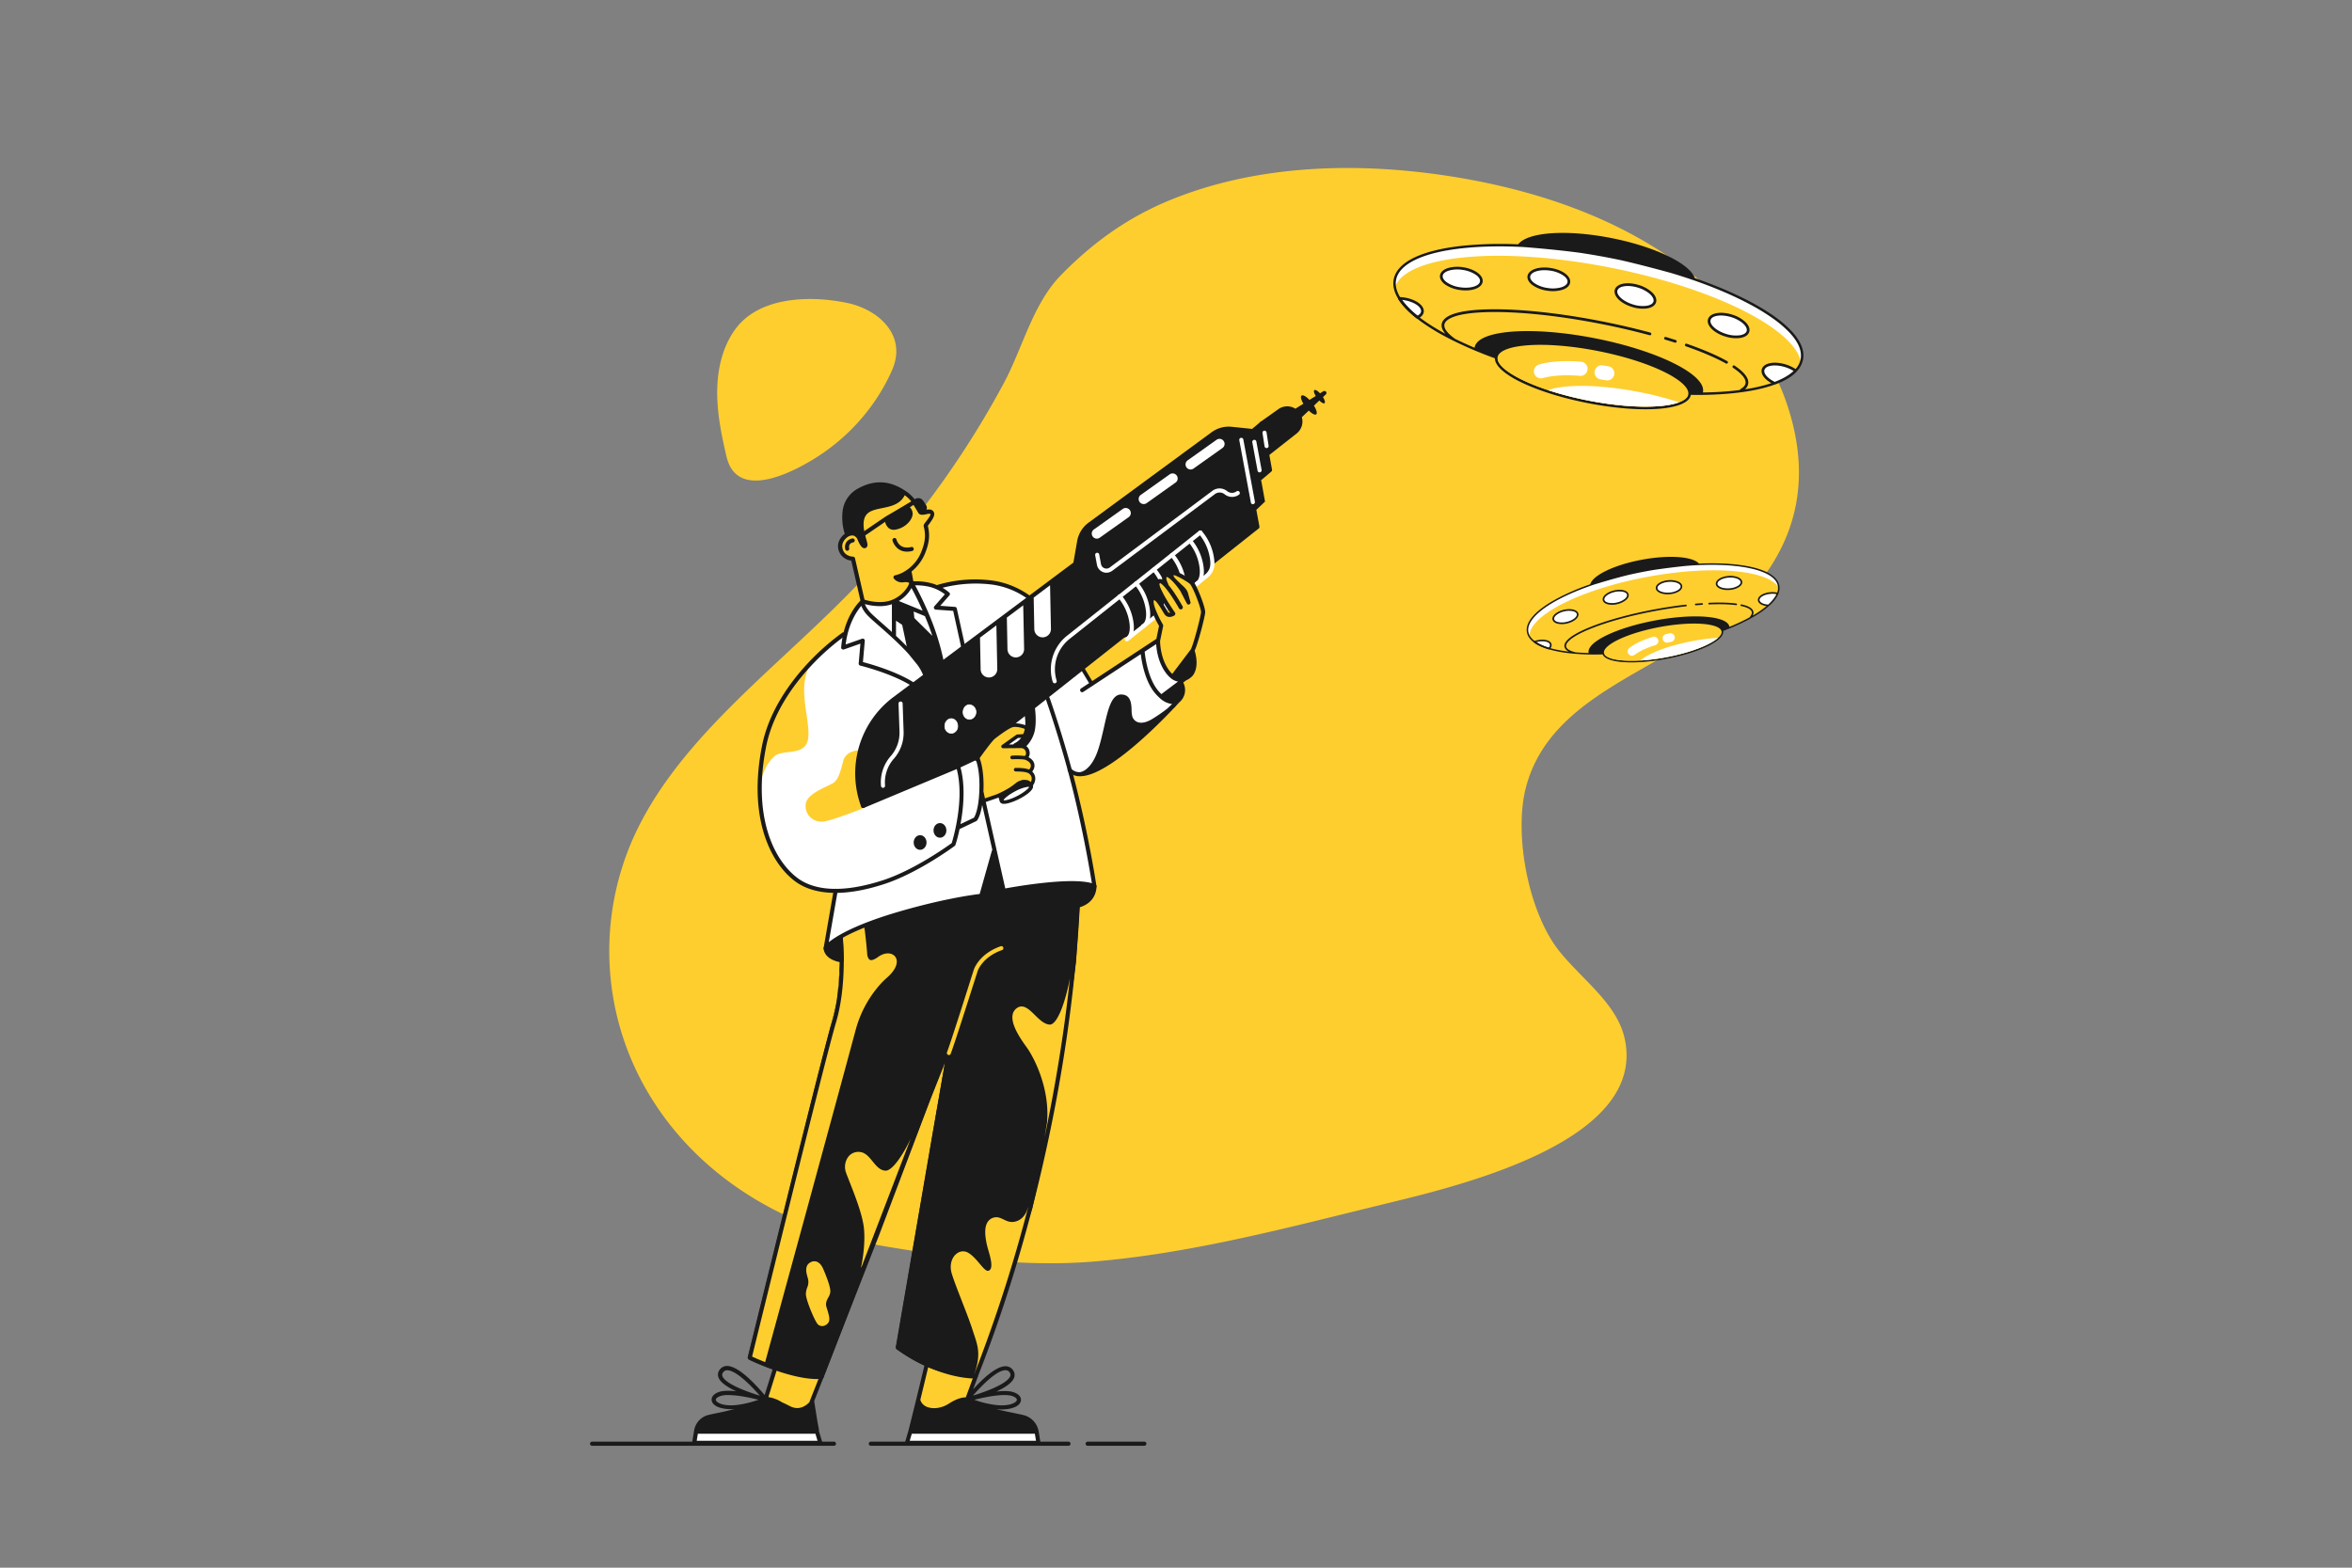 <?xml version="1.0" encoding="UTF-8"?><svg version="1.1" xmlns="http://www.w3.org/2000/svg" xmlns:xlink="http://www.w3.org/1999/xlink" viewBox="0 0 1200 800" width="1200" height="800" x="0px" y="0px">
              
              <rect x="0" y="0" width="1200" height="800" fill="#808080" stroke="none"/>
              
              <!-- ITEM 0 -->
<g transform="translate(287.0 55.0) rotate(0.0 322.0 303.0) scale(1.112 1.111)">
<g transform="translate(-0.0 -0.0)">
<g clip-path="url(#clipPathId-collage-item-0)">
		<defs>
			<clipPath id="clipPathId-collage-item-0">
				<rect x="0.0" y="0.0" width="579.064" height="545.452"/>
			</clipPath>
		</defs>
<title>abstract_background_11</title><g id="f598cf0e-6436-467d-94e8-5edce5722b64-i0" data-name="Error 404"><g id="f660552d-da1e-47a6-b0f1-e37e66fda15c-i0" data-name="BG"><path d="M148.442,523.04C100.206,515,58.9,488.634,36.99,448.406a127.872,127.872,0,0,1-4.36-113.382c19.746-43.656,62.193-75,97.068-110.216a423.732,423.732,0,0,0,72.931-98.61c8.5-15.956,13.163-36.129,26.108-49.375,14-14.325,29.724-25.95,49.1-34.035,39.129-16.323,84.267-18.051,126.838-11.728,34.327,5.1,68.108,15.424,96.649,33.283s51.578,43.658,61.1,73.691,5.417,57.827-15.561,82.739c-30.477,36.192-92.77,43.638-104.948,91.849-5.426,21.484,1.271,57.395,15.761,75.177,10.531,12.925,25.982,23.735,29.583,39.418,10.609,46.213-71.089,66.808-107.159,75.568-44.864,10.9-90.626,23.438-136.915,27.2C211.708,532.538,179.372,528.2,148.442,523.04Z" fill="#fece2f"/><path d="M145.991,130.521a87.419,87.419,0,0,0,5.248-10.12c6.866-15.687-5.924-27.755-20.9-30.822C113.588,86.151,90.4,86.687,79.4,101.556c-6.4,8.646-8.617,19.8-8.421,30.552.173,9.517,2.1,18.874,4.263,28.107,5.107,21.755,33.487,5.8,44.259-1.62A91.989,91.989,0,0,0,145.991,130.521Z" fill="#fece2f"/></g></g>
</g>
</g>
</g>

<!-- ITEM 1 -->
<g transform="translate(301.0 199.0) rotate(0.0 188.0 269.5) scale(0.772 0.772)">
<g transform="translate(-0.0 -0.0)">
<g clip-path="url(#clipPathId-collage-item-1)">
		<defs>
			<clipPath id="clipPathId-collage-item-1">
				<rect x="0.0" y="0.0" width="486.742" height="697.913"/>
			</clipPath>
		</defs>
<title>man_with_gun_2</title><g id="Layer_2-i1" data-name="Layer 2"><g id="man_with_gun_2-i1"><path d="M180.541,139.683l-6.47-28.054s-7.828-1.041-8.462-7.24c-.588-6.2,5.747-9.638,5.747-9.638l12.081-16.29,17.195-5.294,6.335-5.746s6.651,3.167,10.723,12.669c.905,0,3.485.136,4.209.136.769,0,4.072-.317,4.208,1.358s-4.208,8.008-4.208,8.008,1.493,14.163-4.073,22.172-7.375,8.462-7.375,8.462l3.167,6.923s-5.113,10.271-12.534,12.534S180.541,139.683,180.541,139.683Z" style="fill:#fece2f"/><path d="M222.532,644.2l-5.52,23.846s3.62,7.692,11.764,6.788,14.027-8.145,20.905-7.557l7.466-20.95Z" style="fill:#fece2f"/><path d="M324.16,325.02a1.434,1.434,0,0,0-1.041-.407l-25.791,1.72h-.091l-22.76,3.439L268.6,305.7a1.363,1.363,0,0,0-2.624-.09l-8.643,27.42c-4.8.815-29.366,5.023-49.094,10.317-21.946,5.837-42.941,17.33-43.122,17.466a1.32,1.32,0,0,0-.679,1.267l.905,16.651-2.081,25.747-14.751,57.194-16.878,67.873L104.479,639.362a1.372,1.372,0,0,0,.678,1.538c1,.5,24.706,12.534,47.149,12.534h.815a1.435,1.435,0,0,0,1.267-.86l36.787-94.117,33.484-88.641,9.909-24.887-7.1,40.452L202.125,632.574a1.234,1.234,0,0,0,.5,1.267c.5.408,12.76,10.181,28.235,14.706,15.43,4.525,23.348,4.3,23.665,4.3a1.359,1.359,0,0,0,1.267-.95l3.3-11.132,33.167-99.546c0-.045.045-.091.045-.136.091-.453,10.634-47.375,15.385-71.809,4.8-24.48,13.484-90.814,13.574-91.493v-.09l3.3-51.584A1.19,1.19,0,0,0,324.16,325.02Z" style="fill:#1a1a1a"/><path d="M158.822,596.421c.272-2.353-1.221-7.33-4.57-15.2-1.131-2.669-2.579-4.3-4.3-4.977a4.891,4.891,0,0,0-4.028.317c-4.343,2.126-2.941,7.059-2.081,10.045.09.271.136.543.226.769a9.314,9.314,0,0,1-.5,5.973,12.729,12.729,0,0,0-.86,4.3c0,2.669,2.534,9.049,3.3,10.95.543,1.312,3.348,8.054,4.8,9.23a4.225,4.225,0,0,0,2.715.951,4.469,4.469,0,0,0,.769-.091,5.058,5.058,0,0,0,3.394-2.4c1.086-1.81.226-4.932-.905-8.552q-.339-1.086-.543-1.765c-.633-2.488.272-4.208,1.222-6.018A8.975,8.975,0,0,0,158.822,596.421Z" style="fill:#fece2f"/><polygon points="438.051 27.195 443.933 22.263 449.499 52.941 443.435 58.054 438.051 27.195" style="fill:#1a1a1a"/><path d="M443.435,59.412a1.579,1.579,0,0,1-.452-.091,1.274,1.274,0,0,1-.86-1.04l-5.43-30.9a1.331,1.331,0,0,1,.453-1.267l5.882-4.932a1.262,1.262,0,0,1,1.312-.226,1.354,1.354,0,0,1,.86,1.04l5.566,30.679a1.332,1.332,0,0,1-.453,1.267L444.3,59.05A1.071,1.071,0,0,1,443.435,59.412ZM439.5,27.738l4.887,27.782,3.619-3.077-4.977-27.6Z" style="fill:#1a1a1a"/><path d="M486.557,1.313a1.426,1.426,0,0,0-1.9-.453l-2.172,1.358C480.9.543,479.363-.362,478.729.136c-.588.453-.181,2.036.95,3.846l-4.163,2.58c-2.217-2.308-4.343-3.53-5.248-2.806-.815.634-.272,2.806,1.221,5.339L466.2,12.4a9.925,9.925,0,0,0-1.538-.815,10.147,10.147,0,0,0-9.683,1.086l-11.9,8.462a1.407,1.407,0,0,0-.543,1.357l3.62,20.09a1.428,1.428,0,0,0,.86,1.041,1.637,1.637,0,0,0,.5.091,1.489,1.489,0,0,0,.859-.272l18.643-14.66a10.1,10.1,0,0,0,3.71-9.593,9.019,9.019,0,0,0-.271-1.177l4.615-4.389c2.081,2.082,4.072,3.122,4.887,2.489.86-.679.181-3.032-1.493-5.747l3.574-3.393c1.448,1.448,2.851,2.217,3.439,1.764.588-.5.136-2.126-1.041-4.027l1.856-1.764A1.238,1.238,0,0,0,486.557,1.313Z" style="fill:#1a1a1a"/><path d="M153.076,652.077l-6.471,17.33s-4.072,6.787-9.638,5.113-16.425-8.733-21.357-7.24l6.878-20.5,17.737,4.524Z" style="fill:#fece2f"/><path d="M333.165,328.1l-9.955-52.488-6.651-24.434s2.4,4.208,11.764,2.127,47.647-35.294,47.647-35.294l12.081-12.353s-9.366,3.62-17.059-10.86-5.746-22.624-5.746-22.624l-34.253,22.308L325.7,184.388l-35.52-47.375s-16.335-10.679-33.529-10.407-26.38,3.167-26.38,3.167l-16.742-2.579s-6.652,10.271-12.534,12.534-20.5,0-20.5,0-8.009,6.2-11.9,21.855L151.99,174.388,133.3,196.107s-16.651,24.344-19.14,45.837-2.715,39.593,4.3,57.24,17.42,30.09,43.664,31.447l-5.882,36.652,11.539-7.014s23.3-12.217,50-18.1,40.588-7.919,40.588-7.919l8.914-28.19,6.2,25.249C273.437,331.31,321.174,322.577,333.165,328.1Z" style="fill:#fff"/><path d="M332.531,193.393l-6.651-11.041c-8.6-13.982-16.471-25.656-23.394-34.8a55.479,55.479,0,0,0-36.334-21.538A87.012,87.012,0,0,0,229.229,129a23.927,23.927,0,0,0-3.846-1.312,39.568,39.568,0,0,0-13.122-1.086h0a.343.343,0,0,0-.181.045c-.046,0-.091,0-.091.045-.045,0-.045.046-.09.046-.045.045-.091.045-.181.09h0a.044.044,0,0,0-.045.045c-.046,0-.046.046-.091.046h0a.044.044,0,0,0-.045.045l-.091.09-.045.046-.045.045a.044.044,0,0,1-.045.045c-.046.045-.046.091-.091.091h0l-.045.045v.045a.161.161,0,0,1-.045.091v.09h0a15.33,15.33,0,0,1-2.172,3.982,21.568,21.568,0,0,1-8.552,6.923c-8.552,3.937-19.5,0-19.638-.045h-.045c-.046,0-.091-.046-.136-.046h-.543a.165.165,0,0,0-.136.046c-.045,0-.09.045-.136.045s-.09.045-.135.045-.091.045-.136.045c-.045.046-.091.046-.091.091a.044.044,0,0,0-.045.045c-.452.407-11.538,10.091-13.348,31.448a1.241,1.241,0,0,0,.543,1.176,1.428,1.428,0,0,0,1.267.227l10.905-3.847L177.6,180.768a1.371,1.371,0,0,0,1.041,1.448c.226.045,21.222,5.159,34.525,13.8a1.5,1.5,0,0,0,.724.226,1.346,1.346,0,0,0,1.131-.633,1.329,1.329,0,0,0-.407-1.855c-12.036-7.828-29.593-12.67-34.208-13.892l1.221-14.027a1.3,1.3,0,0,0-.5-1.176,1.425,1.425,0,0,0-1.267-.226l-10.86,3.8c1.629-13.619,7.33-21.945,10.317-25.52a19.7,19.7,0,0,0,4.57,6.742c1.357,1.4,3.756,3.53,6.832,6.2,5.747,5.023,13.711,12.036,20.046,19.1l5.656,6.968a29.954,29.954,0,0,1,4.117,7.693,1.357,1.357,0,0,0,1.312.95,1.264,1.264,0,0,0,.408-.045,1.347,1.347,0,0,0,.905-1h.09a1.26,1.26,0,0,0,.905-.362l7.647-7.058a1.263,1.263,0,0,0,.905.361.579.579,0,0,0,.272-.045,1.374,1.374,0,0,0,1.085-1.583A165.853,165.853,0,0,0,223.98,148.1c-.045-.136-.09-.226-.136-.362-3.71-8.733-7.239-15.475-8.959-18.6a38.6,38.6,0,0,1,10.045,1.131,27.74,27.74,0,0,1,9.638,4.8l-6.923,7.874a1.253,1.253,0,0,0-.226,1.4,1.33,1.33,0,0,0,1.176.86l11.448.814,5.43,24.661a1.353,1.353,0,0,0,1.312,1.086.579.579,0,0,0,.272-.045,1.415,1.415,0,0,0,1.04-1.629l-5.656-25.656a1.346,1.346,0,0,0-1.221-1.041l-9.729-.724,6.064-6.878a1.318,1.318,0,0,0-.136-1.9,30.977,30.977,0,0,0-4.389-3.122,87.2,87.2,0,0,1,32.986-2.082,52.462,52.462,0,0,1,34.525,20.5c6.877,9.05,14.7,20.678,23.257,34.524l6.652,11.041a1.47,1.47,0,0,0,1.176.679,1.178,1.178,0,0,0,.679-.181A1.526,1.526,0,0,0,332.531,193.393ZM199.546,160c-2.579-2.353-5.023-4.479-7.149-6.38-3.032-2.67-5.385-4.751-6.652-6.063-2.67-2.806-3.665-4.8-4.027-6.018a37.2,37.2,0,0,0,9.728,1.357,24.392,24.392,0,0,0,8.1-1.267Zm2.715,2.534v-10l4.072,2.715,3.032,14.208C207.057,167.058,204.659,164.75,202.261,162.533Zm24.027,0-11.9-11.765-.452-4.3,7.421,3.032C223.075,153.483,224.749,157.872,226.288,162.533Zm-6.426-16.606L204.116,139.5a22.859,22.859,0,0,0,8.371-8.6C214.071,133.8,216.831,139.094,219.862,145.927Z" style="fill:#1a1a1a"/><path d="M255.609,244.071s3.348,6.878,3.031,12.443-.316,15.611-.316,15.611l12.533-4.163,9.955-4.842,7.557-3.3,3.62.453s1.719-5.475-1-7.6c0,0,2.443-2.534,1.4-5.2s-4.3-4.616-4.3-4.616,1.9-2.76,1.041-4.344-3.575-2.76-3.575-2.76l-11.4-.271,9.095-6.7s6.606-.272,6.877-3.077-3.891-3.8-6.244-4.118a15.133,15.133,0,0,0-10.136,2.534,45.233,45.233,0,0,0-9.5,8.145C262.532,234.252,255.609,244.071,255.609,244.071Z" style="fill:#fece2f"/><path d="M181.718,274.3a38.023,38.023,0,0,1-4.434-17.2,74.668,74.668,0,0,1,1.945-17.239l.453-1.674h-1.81c-3.032,0-9.005,1.448-10.5,7.058l-.226.86c-1.4,5.43-2.986,11.629-6.425,13.71a44.6,44.6,0,0,1-3.982,2.037c-5.475,2.624-12.941,6.2-14.027,11.266a10.144,10.144,0,0,0,2.9,9.322,10.5,10.5,0,0,0,7.466,2.9,14.008,14.008,0,0,0,3.3-.408c8.145-2.036,24.027-8.371,24.706-8.642l1.447-.588Z" style="fill:#fece2f"/><path d="M147.193,179.275s-5.791,5.973-5.656,19.683c.091,13.575,5.656,29.185,1.132,35.746s-15.792,3.032-20.815,7.466c-7.692,6.788-9.5,19.005-9.5,19.005s1.131-21.946,7.014-39.366,21.04-34.842,21.04-34.842Z" style="fill:#fece2f"/><path d="M243.3,248.731l12.986-5.746s3.394,7.6,2.942,19.366A68.462,68.462,0,0,1,254.7,283.8l-11.4,5.43s2.806-15.792,2.806-24.842A43.932,43.932,0,0,0,243.3,248.731Z" style="fill:#fff"/><path d="M440.4,79.231l5.746-5.475-8.235-45.249a1.362,1.362,0,0,0,.226-2.715l-14.027-1.448a19.142,19.142,0,0,0-13.3,3.62L329.545,87.692a19.1,19.1,0,0,0-7.557,12.172L319.5,114.117,200.632,202.94a62.988,62.988,0,0,0-25.113,55.746,62.372,62.372,0,0,0,3.71,16.7,1.361,1.361,0,0,0,1.267.905,1.586,1.586,0,0,0,.453-.091,1.393,1.393,0,0,0,.814-1.764c0-.046-.045-.091-.045-.136l74.479-31.4,13.258-15.7,10.407-5.565.769-2.715L350,163.71l4.887-.272s48.371-37.285,52.443-40.769a13.1,13.1,0,0,0,4.072-8.054,1.291,1.291,0,0,0,1.584-.091l28.959-22.941a1.34,1.34,0,0,0,.5-1.312Z" style="fill:#1a1a1a"/><path d="M257.781,163.71l.407,20.95a5.5,5.5,0,0,0,11-.227L268.6,155.61Z" style="fill:#fff"/><path d="M293.255,137.239l.408,20.905a5.5,5.5,0,1,0,11-.226l-.588-28.824Z" style="fill:#fff"/><path d="M275.518,150.452l.407,20.95a5.5,5.5,0,0,0,11-.226l-.588-28.824Z" style="fill:#fff"/><path d="M193.709,263.03a1.407,1.407,0,0,1-1.358-1.222,26.174,26.174,0,0,1,6.38-19.728,23.418,23.418,0,0,0,5.837-16.244l-.633-18.507a1.358,1.358,0,1,1,2.715-.09l.633,18.506a25.836,25.836,0,0,1-6.515,18.1,23.551,23.551,0,0,0-5.747,17.647,1.363,1.363,0,0,1-1.222,1.493C193.8,263.03,193.754,263.03,193.709,263.03Z" style="fill:#fff"/><path d="M341.309,120.814a5.822,5.822,0,0,1-2.307-.453,6.382,6.382,0,0,1-3.937-4.751l-1.176-6.38a1.357,1.357,0,0,1,2.669-.5l1.177,6.38A3.637,3.637,0,0,0,340,117.828a3.682,3.682,0,0,0,3.484-.453L411.309,66.7a7.956,7.956,0,0,1,9.864.226,5.088,5.088,0,0,0,6.154.091,1.362,1.362,0,0,1,1.584,2.217A7.8,7.8,0,0,1,419.5,69a5.239,5.239,0,0,0-6.516-.135l-67.827,50.678A6.744,6.744,0,0,1,341.309,120.814Z" style="fill:#fff"/><path d="M211.763,688.547l-2.262,7.375h86.877s-.453-3.71-1.267-7.375Z" style="fill:#fff"/><path d="M365.291,172.126l10.272-6.652s.316,10.091,4.072,17.059a21.668,21.668,0,0,0,11,9.366s-6.787,6.335-7.556,6.471-6.471,4.072-6.471,4.072a30.573,30.573,0,0,1-8.28-14.479C366.2,179.049,365.291,172.126,365.291,172.126Z" style="fill:#fff"/><polygon points="70.135 688.547 68.913 695.968 152.171 695.968 150.225 688.547 70.135 688.547" style="fill:#fff"/><path d="M254.161,653.434c-4.344,0-25.249-1-51.357-19.185a1.321,1.321,0,0,1-.543-1.358l35.113-204.206a1.357,1.357,0,1,1,2.669.5L205.066,632.529c24.525,16.833,44.615,18.1,48.914,18.19,34.434-87.872,50.95-171.039,58.732-225.473,8.462-59.095,8.733-97.827,8.733-98.235a1.334,1.334,0,0,1,1.358-1.357h0a1.361,1.361,0,0,1,1.357,1.357c0,.408-.271,39.321-8.733,98.6-7.828,54.7-24.434,138.505-59.23,226.921a1.394,1.394,0,0,1-1.222.86A3.482,3.482,0,0,1,254.161,653.434Z" style="fill:#1a1a1a"/><path d="M255.745,653.117c.045,0,.045-.045.09-.045C255.79,653.072,255.745,653.072,255.745,653.117Z" style="fill:#fece2f"/><path d="M239.138,584.2c1.4,4.615,4.254,11.855,6.969,18.868,2.533,6.471,5.113,13.168,6.606,17.828.317,1,.633,1.946.95,2.9,2.715,8.055,4.57,13.575.95,24.887l-.724,2.036h.046a975.921,975.921,0,0,0,35.655-110.5,1.425,1.425,0,0,0-.226.453l-.407,1.312c-.815,2.308-3.213,7.149-8.914,7.918-2.67.363-4.706-.633-6.7-1.583-1.855-.9-3.8-1.81-5.973-1.358a6.844,6.844,0,0,0-4.57,3.077c-1.945,3.032-2.081,8.009-.407,15.294.226.95.543,2.036.9,3.349,1.176,3.982,2.9,10,1.4,12.488a2.189,2.189,0,0,1-1.539,1.086c-1.357.317-3.529-2.217-5.565-4.66-2.127-2.489-4.48-5.34-7.421-7.15a6.675,6.675,0,0,0-7.873.5C239.365,573.163,237.283,578.186,239.138,584.2Z" style="fill:#fece2f"/><path d="M255.292,653.344c-.045,0-.045,0-.09.045A.139.139,0,0,1,255.292,653.344Z" style="fill:#fece2f"/><path d="M255.111,653.389h0Z" style="fill:#fece2f"/><path d="M256.061,652.71a.044.044,0,0,1,.045-.045Z" style="fill:#fece2f"/><path d="M255.88,652.936l.045-.045A.044.044,0,0,1,255.88,652.936Z" style="fill:#fece2f"/><path d="M255.654,653.163c-.045,0-.045.045-.09.045C255.609,653.208,255.654,653.208,255.654,653.163Z" style="fill:#fece2f"/><path d="M255.473,653.253c-.045,0-.045.045-.09.045C255.428,653.3,255.473,653.3,255.473,653.253Z" style="fill:#fece2f"/><path d="M302.034,484.521c-.86,4.978-1.4,8.462-1.448,8.507v.272c5.384-25.611,9.276-48.688,12.081-68.054,1.9-13.213,3.394-25.43,4.525-36.38a133.291,133.291,0,0,1-3.982,15.973c-3.077,9.547-6.516,14.932-9.5,14.66-3.53-.271-6.7-3.393-9.729-6.38-3.755-3.71-7.692-7.511-11.855-4.525a6.886,6.886,0,0,0-2.85,4.706c-.724,4.661,2.217,11.448,9,20.724C293.3,440.766,304.206,461.671,302.034,484.521Z" style="fill:#fece2f"/><path d="M319.862,389.273v-.09h0C319.907,389.183,319.907,389.228,319.862,389.273Z" style="fill:#fece2f"/><path d="M150.135,653.8c-18.236,0-44.027-12.308-45.158-12.9a1.341,1.341,0,0,1-.724-1.538c.5-1.946,48.053-196.243,55.655-221.763,7.511-25.249,4.525-54.977,4.48-55.294a1.364,1.364,0,1,1,2.715-.271c.045.316,3.122,30.588-4.57,56.334-7.285,24.48-51.493,204.84-55.385,220.586,5.159,2.353,29.231,12.987,44.977,12.082C156.741,639,211.491,496.648,235.564,433.3c3.167-8.326,5.7-15.068,7.556-19.954,1.991-5.3,3.258-8.643,3.711-10a1.309,1.309,0,0,1,1.719-.815,1.363,1.363,0,0,1,.815,1.72c-.453,1.357-1.72,4.751-3.711,10.045-1.855,4.887-4.389,11.583-7.556,19.954-25.023,65.837-83.167,217.057-83.755,218.551a1.323,1.323,0,0,1-1.131.859C152.216,653.751,151.221,653.8,150.135,653.8Z" style="fill:#1a1a1a"/><path d="M164.931,383.165l-1.4,17.33A153.543,153.543,0,0,0,164.931,383.165Z" style="fill:#fece2f"/><path d="M164.976,372.758c-.136-5.7-.5-9.548-.543-10.272Z" style="fill:#fece2f"/><path d="M165.609,360.812a1.363,1.363,0,0,1,1.494,1.222c.045.316,3.122,30.588-4.57,56.334-7.285,24.48-51.493,204.84-55.385,220.586,1.494.679,4.616,2.082,8.643,3.666,8.371-30.588,46.38-169.592,59.773-219.456A74.277,74.277,0,0,1,190.27,394.7a56.329,56.329,0,0,1,6.018-6.2c7.149-6.289,7.466-11.4,5.339-14.027-1.991-2.443-6.47-3.122-11.267.362-2.307,1.674-4.162,2.353-5.248,1.9s-1.584-2.036-1.856-3.3c-.045-1.674-1.357-15.52-2.036-18.642l-.362-1.629-1.538.679c-8.462,3.8-14.208,6.923-14.253,6.968l-.77.407.046.95A1.491,1.491,0,0,1,165.609,360.812Z" style="fill:#fece2f"/><path d="M158.867,421.354q.612-2.239,1.086-3.8c.905-3.032,1.675-6.154,2.308-9.276Z" style="fill:#fece2f"/><path d="M110.361,643.344c1,.407,2.082.9,3.3,1.357l1.4.588h0C113.3,644.565,111.719,643.932,110.361,643.344Z" style="fill:#fece2f"/><path d="M104.253,640l-.091.407.453.227A1.291,1.291,0,0,1,104.253,640Z" style="fill:#fece2f"/><path d="M171.582,523.48c3.258,8.281,8.779,22.127,9.548,31.267,1.04,11.991-1.9,24.932-1.946,25.068l.226.09c10.181-26.561,21.855-56.968,32.579-85.022-4.072,8.733-11.629,21.177-16.561,21.177h-.09c-3.62-.136-6.018-3.077-8.552-6.154-2.353-2.9-4.8-5.882-8.416-6.2a8.385,8.385,0,0,0-7.6,3.122,11.219,11.219,0,0,0-1.629,10.271C169.591,518.458,170.5,520.675,171.582,523.48Z" style="fill:#fece2f"/><path d="M237.238,439.635a1.9,1.9,0,0,1-.5-.091,1.37,1.37,0,0,1-.769-1.764c2.353-6.2,11.357-34.48,15.656-48.1,1.357-4.3,2.036-6.335,2.127-6.652.135-.407,3.574-10.362,17.647-15.294a1.345,1.345,0,1,1,.9,2.534c-12.805,4.48-15.927,13.484-15.972,13.575-.091.316-.95,2.941-2.127,6.606-4.344,13.62-13.348,41.945-15.746,48.235A1.239,1.239,0,0,1,237.238,439.635Z" style="fill:#fece2f"/><path d="M167.1,362.124a1.347,1.347,0,0,0-.769-1.176,1.331,1.331,0,0,0-1.358.09l-9.955,6.923a1.389,1.389,0,0,0-.588,1.086c0,.317-.136,7.376,11.72,9.367h.226a1.441,1.441,0,0,0,.905-.362,1.407,1.407,0,0,0,.452-1.086Z" style="fill:#1a1a1a"/><path d="M334.748,327.962c-.045-.272-4.072-27.466-12.171-60.814-8.055-33.394-18.643-63.167-18.733-63.484a1.345,1.345,0,0,0-2.534.905c.09.317,10.633,29.954,18.642,63.167,6.7,27.692,10.588,51.131,11.765,58.325-14.027-4.117-49.819,2.082-57.24,3.439l-14.208-62.986a1.367,1.367,0,1,0-2.669.588l8.325,36.968a1.091,1.091,0,0,0-.316.543l-8.055,28.552c-4.57.543-25.61,3.349-56.56,12.625-26.652,8.1-38.28,15.294-43.167,19.275l5.882-33.755a1.358,1.358,0,0,0-2.67-.5l-6.606,38.009a1.4,1.4,0,0,0,.86,1.493,1.614,1.614,0,0,0,.452.091,1.366,1.366,0,0,0,1.177-.679c.045-.09,5.927-9.547,44.841-21.4,34.66-10.407,56.742-12.579,56.968-12.624a1.349,1.349,0,0,0,1.176-1l7.195-25.43,4.977,22.036a1.312,1.312,0,0,0,1.312,1.041.568.568,0,0,0,.272-.046c.452-.09,46.968-8.913,59.094-3.031a1.318,1.318,0,0,0,1.4-.136A1.035,1.035,0,0,0,334.748,327.962Z" style="fill:#1a1a1a"/><path d="M257.011,242.216a1.4,1.4,0,0,0-1.764-.589l-12.489,5.883-62.714,26.244a1.349,1.349,0,0,0,1.041,2.489L242.4,250.587c5.249,19.773-2.217,45.384-3.3,48.913-3.032,2.217-25.022,17.964-45.7,24.661-31.4,10.135-48.009,4.706-56.38-1.674-15.882-12.037-29.637-41.177-20.588-86.742,4.435-22.4,18.326-41.085,29.14-52.76a153.118,153.118,0,0,1,22.76-20.271,1.368,1.368,0,1,0-1.538-2.262,156.155,156.155,0,0,0-23.212,20.633c-11.086,11.946-25.294,31.086-29.864,54.117-9.276,46.787,5.067,76.877,21.628,89.411,5.385,4.073,13.892,7.828,26.968,7.828,8.552,0,19.05-1.584,31.9-5.746,22.579-7.285,46.606-25.113,46.832-25.294a1.488,1.488,0,0,0,.5-.679,104.437,104.437,0,0,0,2.714-10.452l11-5.249a1.618,1.618,0,0,0,.452-.317c.408-.453,3.982-5.023,4.389-20.769C260.5,248.822,257.147,242.487,257.011,242.216Zm.362,21.674c-.362,13.077-2.986,17.918-3.619,18.868l-8.869,4.208q.339-1.9.679-3.936c1.4-9.095,2.4-22.172-.679-33.529l10.181-4.8C255.971,247.057,257.69,253.121,257.373,263.89Z" style="fill:#1a1a1a"/><path d="M209.546,106.877c-7.647,0-9.548-7.239-9.593-7.33a1.35,1.35,0,1,1,2.624-.633,8.155,8.155,0,0,0,1.9,3.258c1.855,1.9,4.525,2.443,7.873,1.629a1.35,1.35,0,0,1,.634,2.624A13.818,13.818,0,0,1,209.546,106.877Z" style="fill:#1a1a1a"/><path d="M227.419,81.176a3.146,3.146,0,0,0-2.081-2.036,7.336,7.336,0,0,0-3.756.226,16.512,16.512,0,0,1-2.263.362c-2.624-5.384-6.244-9.864-9.909-12.4-6.878-4.751-17.692-10.181-32.081-2.262A19.535,19.535,0,0,0,167.1,79.14c-.046.226-.091.407-.091.407v.227a35.713,35.713,0,0,0,1.4,15.339c-2.444,1.81-5.566,5.7-4.072,10.814a9.812,9.812,0,0,0,8.37,6.878l6.245,27.24a1.348,1.348,0,0,0,1.312,1.04.891.891,0,0,0,.317-.045,1.415,1.415,0,0,0,1.04-1.629l-6.47-28.19a1.312,1.312,0,0,0-1.312-1.04c-.046,0-5.43-.046-6.833-4.978-1.493-5.2,3.53-8.19,3.756-8.325h.09a4.838,4.838,0,0,1,3.439-.589,4.742,4.742,0,0,1,2.715,2.987c1.946,4.615,3.394,5.339,4.389,5.339h.226a2.059,2.059,0,0,0,1.765-1.855c.136-.724-.09-1.584-.679-3.711-1.267-4.479-3.665-12.76.362-17.013,2.218-2.353,6.018-3.122,10.046-3.937,5.61-1.131,11.945-2.443,14.886-8.506.046,0,.046.045.091.045,3.3,2.262,6.7,6.606,9.14,11.629.86,1.764,3.122,1.267,5.113.86a10.173,10.173,0,0,1,2.308-.317c.226.09.362.181.362.226.271.86-1.9,3.62-2.715,4.661-1.312,1.674-1.991,2.534-1.72,3.529,1.4,5.43,1.041,9.909-1.267,15.927a26.505,26.505,0,0,1-10.859,13.485,20.833,20.833,0,0,1-6.833,2.895c-.045,0-.136.046-.181.046H201.4l-.271.135-.046.046c-.045.045-.135.09-.181.181,0,.045-.045.045-.045.09-.045.091-.136.181-.181.272h0a2.893,2.893,0,0,0-.09.316v.453a.644.644,0,0,0,.09.271.045.045,0,0,0,.045.046l.136.271v.045a.045.045,0,0,0,.045.046h0a6.994,6.994,0,0,0,6.2,2.4c2.534-.362,3.982,0,4.208,1.131,0,.045.046.09.046.136s0,.045.045.09c0,.045.045.091.045.136s.045.045.045.09.046.046.091.091c0,.045.045.045.045.09l.091.091.09.09c.045.046.091.046.091.091.045,0,.045.045.09.045s.09.045.136.045.045.046.09.046.091.045.136.045h.317a.575.575,0,0,0,.271-.045h0c.045,0,.045,0,.091-.046.045,0,.09-.045.135-.045s.046-.045.091-.045c.045-.045.09-.045.136-.091.045,0,.045-.045.09-.09s.091-.045.091-.091l.09-.09c.045-.045.045-.091.091-.091,0-.045.045-.045.045-.09a.167.167,0,0,0,.045-.136.157.157,0,0,1,.045-.09c0-.046.046-.091.046-.136v-.543c-1-5.792-1.267-7.194-1.448-7.692a30.062,30.062,0,0,0,9.366-13.032c2.443-6.38,2.9-11.4,1.448-17.194.226-.362.769-1.041,1.131-1.539C226.016,85.973,228.052,83.348,227.419,81.176Z" style="fill:#1a1a1a"/><path d="M279.545,221.447a1.446,1.446,0,0,1-1.086-.5,1.362,1.362,0,0,1,.226-1.9l73.032-57.691a1.353,1.353,0,1,1,1.674,2.126L280.36,221.175A1.266,1.266,0,0,1,279.545,221.447Z" style="fill:#1a1a1a"/><path d="M350.133,137.873a1.444,1.444,0,0,1-1.086-.5,1.361,1.361,0,0,1,.226-1.9l53.212-42.307a1.354,1.354,0,1,1,1.675,2.127L350.993,137.6A1.492,1.492,0,0,1,350.133,137.873Z" style="fill:#fff"/><path d="M354.793,166.153a1.427,1.427,0,0,1-1.221-.724,1.3,1.3,0,0,1,.588-1.81c2.036-1.041,3.575-4.887,1.855-12.4a32.747,32.747,0,0,0-6.832-13.756,1.344,1.344,0,0,1,1.945-1.855,34.753,34.753,0,0,1,7.512,14.977c2.533,11.086-1.4,14.48-3.213,15.43A1.587,1.587,0,0,1,354.793,166.153Z" style="fill:#fff"/><path d="M355.925,165.338a1.288,1.288,0,0,1-1.041-.5,1.361,1.361,0,0,1,.226-1.9L406.06,122.4a12.068,12.068,0,0,0,2.262-2.308c1.267-1.719,2.534-4.163.951-11.176a32.746,32.746,0,0,0-6.833-13.756,1.344,1.344,0,0,1,1.946-1.855A34.757,34.757,0,0,1,411.9,108.28c1.765,7.738.362,11-1.4,13.394a14.688,14.688,0,0,1-2.76,2.8l-50.95,40.543A1.351,1.351,0,0,1,355.925,165.338Z" style="fill:#fff"/><path d="M307.147,193.89a1.357,1.357,0,0,1-1.312-.95,28.365,28.365,0,0,1,9.411-30.452l34.027-27.013a1.353,1.353,0,1,1,1.674,2.126L316.92,164.615a25.572,25.572,0,0,0-8.506,27.511,1.374,1.374,0,0,1-.9,1.719C307.418,193.845,307.283,193.89,307.147,193.89Z" style="fill:#fff"/><path d="M356.015,84.072,336.92,97.647a3.331,3.331,0,0,1-4.66-.769h0a3.332,3.332,0,0,1,.769-4.661l19.1-13.575a3.33,3.33,0,0,1,4.66.77h0A3.291,3.291,0,0,1,356.015,84.072Z" style="fill:#fff"/><path d="M387.01,61.222,367.916,74.8a3.332,3.332,0,0,1-4.661-.769h0a3.332,3.332,0,0,1,.769-4.661l19.1-13.574a3.332,3.332,0,0,1,4.661.769h0A3.292,3.292,0,0,1,387.01,61.222Z" style="fill:#fff"/><path d="M418.006,38.371,398.911,51.946a3.332,3.332,0,0,1-4.661-.769h0a3.332,3.332,0,0,1,.769-4.661l19.095-13.575a3.331,3.331,0,0,1,4.661.77h0A3.292,3.292,0,0,1,418.006,38.371Z" style="fill:#fff"/><path d="M365.608,157.465a1.426,1.426,0,0,1-1.222-.724,1.3,1.3,0,0,1,.588-1.81c2.037-1.04,3.575-4.886,1.856-12.4A32.738,32.738,0,0,0,360,128.778a1.344,1.344,0,1,1,1.946-1.855,34.757,34.757,0,0,1,7.511,14.977c2.534,11.086-1.4,14.479-3.213,15.429A3.925,3.925,0,0,1,365.608,157.465Z" style="fill:#fff"/><path d="M377.418,148.325a1.425,1.425,0,0,1-1.222-.724,1.3,1.3,0,0,1,.588-1.81c2.036-1.041,3.575-4.887,1.855-12.4a32.73,32.73,0,0,0-6.832-13.755,1.345,1.345,0,0,1,1.946-1.856,34.785,34.785,0,0,1,7.511,14.978c2.534,11.085-1.4,14.479-3.213,15.429A1.437,1.437,0,0,1,377.418,148.325Z" style="fill:#fff"/><path d="M389.273,139.094a1.426,1.426,0,0,1-1.222-.724,1.3,1.3,0,0,1,.588-1.81c3.349-1.764,2.761-8.868,1.856-12.805A32.738,32.738,0,0,0,383.662,110a1.314,1.314,0,0,1,.091-1.9,1.351,1.351,0,0,1,1.9.045,34.772,34.772,0,0,1,7.511,14.978c1.4,6.108,1.267,13.438-3.212,15.791A1.519,1.519,0,0,1,389.273,139.094Z" style="fill:#fff"/><path d="M401.083,129.411a1.425,1.425,0,0,1-1.222-.724,1.3,1.3,0,0,1,.588-1.81c1.946-1.04,3.62-4.977,1.855-12.669A31.963,31.963,0,0,0,395.879,101a1.35,1.35,0,0,1,2.082-1.719,35.428,35.428,0,0,1,6.968,14.343c2.624,11.584-1.81,14.932-3.258,15.7A2.66,2.66,0,0,1,401.083,129.411Z" style="fill:#fff"/><path d="M375.563,165.474l1.99-9.683s-4.841-12.9-6.244-14.932c-1.267-1.991,1.629-4.253,3.258-3.529,1.674.769,5.656,10.769,7.33,10.905a15.372,15.372,0,0,0,3.3-.136l-7.828-15.973s-2.715-4.525-.316-4.842,6.2,4.661,6.2,4.661l-2.715-5.113s-1.493-4.389,0-4.389,11.629,10.09,11.629,10.09l-2.715-5.068s-6.109-3.484-3.892-6.289c.815-1.041,12.987,6.108,13.394,7.149s6.289,17.964,6.289,17.964-3.167,15.475-3.529,15.611-4.072,11.674-4.072,11.674l-13.032,15.837s-5.656-5.521-7.149-10.408S375.563,165.474,375.563,165.474Z" style="fill:#fece2f"/><ellipse cx="218.188" cy="299.138" rx="4.253" ry="4.842" style="fill:#1a1a1a"/><ellipse cx="231.31" cy="291.129" rx="4.253" ry="4.842" style="fill:#1a1a1a"/><ellipse cx="238.776" cy="222.125" rx="4.253" ry="4.842" style="fill:#fff"/><path d="M238.776,227.193a4.787,4.787,0,0,1-4.479-5.068c0-2.805,2.036-5.067,4.479-5.067s4.48,2.262,4.48,5.067A4.787,4.787,0,0,1,238.776,227.193Zm0-9.683c-2.217,0-4.027,2.081-4.027,4.615s1.81,4.616,4.027,4.616,4.027-2.082,4.027-4.616S240.993,217.51,238.776,217.51Z" style="fill:#fff"/><ellipse cx="250.858" cy="212.94" rx="4.253" ry="4.842" style="fill:#fff"/><path d="M250.858,217.962a4.787,4.787,0,0,1-4.48-5.067c0-2.806,2.036-5.068,4.48-5.068a5.106,5.106,0,0,1,0,10.135Zm0-9.637c-2.218,0-4.027,2.081-4.027,4.615s1.809,4.615,4.027,4.615,4.027-2.081,4.027-4.615S253.075,208.325,250.858,208.325Z" style="fill:#fff"/><path d="M297.735,695.741l-1.222-7.375h0A13.393,13.393,0,0,0,286.2,677.551c-1.72-.407-3.937-.859-6.516-1.4-3.3-.679-7.195-1.448-11.131-2.444,1.131.091,2.217.181,3.348.181,6.2,0,11.9-1.719,12.851-5.475.226-.9.543-3.936-4.48-5.792-2.534-.95-6.47-1.131-11.719-.543,5.611-2.579,10.543-5.746,11.764-9.185a5.206,5.206,0,0,0-.769-5.023,5.9,5.9,0,0,0-4.8-2.533h-.136c-6.47,0-15.7,8.959-21.4,15.294l2.986-8.009a1.374,1.374,0,0,0-2.579-.951l-5.249,14.254c-1.81-.046-5.566.5-11.086,4.072-4.434,2.9-10,3.846-14.117,2.353a7.255,7.255,0,0,1-4.8-4.661c0-.045-.045-.045-.045-.09,3.122-12.851,5.52-22.851,5.566-23.032a1.35,1.35,0,1,0-2.625-.633c-.045.226-5.565,23.3-10.859,44.3l-2.172,7.376a1.223,1.223,0,0,0,.226,1.176,1.349,1.349,0,0,0,1.086.543h86.877a1.354,1.354,0,0,0,1.041-.5A1.517,1.517,0,0,0,297.735,695.741Zm-18.416-30.633c1.946.724,2.986,1.72,2.805,2.625-.181.724-1.221,1.81-3.62,2.579-1.9.633-5.2,1.221-10.316.633a63.963,63.963,0,0,1-14.208-3.439c2.262-.588,5.339-1.267,8.642-1.9C270.586,664.158,276.378,663.977,279.319,665.108Zm-4.751-17.149h.09a3.078,3.078,0,0,1,2.67,1.4,2.656,2.656,0,0,1,.453,2.488c-.589,1.629-3.349,5.068-15.159,9.638-3.529,1.358-6.968,2.489-9.5,3.258C258.821,658.185,268.821,647.959,274.568,647.959ZM211.31,694.61l1.4-4.66h81.312l.769,4.66Z" style="fill:#1a1a1a"/><path d="M153.573,651.036a1.349,1.349,0,0,0-1.764.769l-6.335,16.018v.09a6.881,6.881,0,0,1-.588,1.313c-2.489,2.579-7.014,5.52-12.9,2.4-1.72-.9-3.53-1.765-5.2-2.534a22.506,22.506,0,0,0-8.19-3.213c-.271-.09-.5-.181-.678-.226l5.791-18.552a1.374,1.374,0,0,0-2.624-.814l-5.656,18.1c-1.674-2.036-4.57-5.294-7.828-8.552-7.195-7.149-12.986-10.724-17.1-10.678a5.839,5.839,0,0,0-4.8,2.533,5.189,5.189,0,0,0-.77,5.023c1.222,3.439,6.2,6.606,11.765,9.185-5.294-.588-9.231-.407-11.719.543-4.978,1.9-4.706,4.933-4.48,5.792.905,3.8,6.652,5.475,12.851,5.475.769,0,1.493-.045,2.262-.09-2.4.588-4.932,1.222-7.421,1.81-.9.181-1.81.362-2.624.543-2.579.543-4.751.95-6.516,1.4a12.647,12.647,0,0,0-10.09,9.819v.091a4.118,4.118,0,0,0-.181.9h0l-1.222,7.375a1.308,1.308,0,0,0,.317,1.086,1.35,1.35,0,0,0,1.04.5h83.258a1.35,1.35,0,0,0,1.086-.543,1.385,1.385,0,0,0,.226-1.176l-2.172-7.285a.412.412,0,0,0-.045-.227,1.326,1.326,0,0,0,.045-.724l-.045-.271-.86-4.57c-.181-1.041-.317-2.082-.5-3.122-.543-3.439-1.131-7.014-1.719-10.86l6.2-15.7A1.316,1.316,0,0,0,153.573,651.036Zm-66.017.86a2.436,2.436,0,0,1,.452-2.489,3.082,3.082,0,0,1,2.67-1.4h.09c5.747,0,15.792,10.181,21.494,16.787-2.534-.769-5.973-1.9-9.5-3.257C90.9,656.963,88.144,653.524,87.556,651.9Zm-4.344,15.837c-.226-.9.86-1.9,2.8-2.625a15.3,15.3,0,0,1,5.34-.724,66.722,66.722,0,0,1,11.357,1.222c3.3.588,6.38,1.312,8.643,1.9a69.505,69.505,0,0,1-14.209,3.439C88.1,671.986,83.619,669.361,83.212,667.733ZM70.542,694.61l.77-4.66H149l1.4,4.66Z" style="fill:#1a1a1a"/><path d="M222.08,76.018,220.27,73.3a3.893,3.893,0,0,0-2.489-1.719,4.073,4.073,0,0,0-2.986.543l-1.267.814h0s-9.05,5.475-18.145,10.769l-.045.045h-.045L177.419,95.927a1.373,1.373,0,0,0-.362,1.9,1.3,1.3,0,0,0,1.132.588,1.532,1.532,0,0,0,.769-.226l16.108-11a7.884,7.884,0,0,0,2.4,4.163,5.473,5.473,0,0,0,3.982,1.041c6.426-.905,11.131-5.792,11.765-9.819a5.916,5.916,0,0,0-1.81-5.023l2.443-1.583,3.213,5.294a1.366,1.366,0,0,0,1.177.633.77.77,0,0,0,.316-.045l1.358-.362a3.6,3.6,0,0,0,2.488-2.217A3.482,3.482,0,0,0,222.08,76.018Z" style="fill:#1a1a1a"/><path d="M406.6,147.013c.136-3.349-4.932-16.29-7.466-19.955-1.131-1.629-10.633-7.511-13.756-7.42a1.965,1.965,0,0,0-1.719.95,3.724,3.724,0,0,0-.453,1.086,4.592,4.592,0,0,0-1.9-.589,2.9,2.9,0,0,0-2.353,1,4.031,4.031,0,0,0-.679,3.3,3.279,3.279,0,0,0-1.9-.407,3.053,3.053,0,0,0-2.534,2.489c-1.086,3.665,6.109,14.8,9.593,19.818a1.388,1.388,0,0,1-1.584-.769c-.317-.543-.679-1.131-1.041-1.765-2.941-4.932-5.972-10.045-9.276-8.235a3.183,3.183,0,0,0-1.493,1.946c-1.222,4.3,4.344,14.525,6.063,17.511l-1.764,8.552-49.774,32.76a1.382,1.382,0,0,0-.407,1.9,1.345,1.345,0,0,0,1.131.634,1.372,1.372,0,0,0,.724-.226l38.009-24.978c.634,5.159,2.76,17.919,9.412,25.792a31.436,31.436,0,0,0,3.167,3.258c.091.045.317.317.724.633a13.934,13.934,0,0,0,7.421,3.3l-3.213,3.031a104.992,104.992,0,0,1-10.045,6.923c-3.439,2.127-6.832,2.9-9.321,2.082a5.848,5.848,0,0,1-3.665-3.575,15.534,15.534,0,0,1-.543-4.389c-.136-4.118-.407-10.362-6.878-10.362H350.9c-6.335.091-8.6,10.136-11.222,21.765-1.131,4.977-2.307,10.135-3.846,14.751-2.4,7.33-5.52,10.95-7.692,12.714a9.866,9.866,0,0,1-4.072,2.082h-.045a7.594,7.594,0,0,1-6.019-2.308,1.344,1.344,0,1,0-1.945,1.855,10.424,10.424,0,0,0,7.873,3.168h.362c17.783-.453,50-32.76,61.221-44.615a17.5,17.5,0,0,0,2.172-2.308c.9-.95,1.493-1.629,1.72-1.855a10.587,10.587,0,0,0,2.669-13.167l1.946-1.448a12.374,12.374,0,0,0,4.344-3.123l.09-.09c4.163-5.656,1.9-14.118,1.177-16.38C401.852,167.691,406.467,149.909,406.6,147.013Zm-40,25.972,7.6-4.977c.272,4.344,1.584,13.394,7.421,20.271a18.574,18.574,0,0,0,2.76,2.625h0a10.188,10.188,0,0,0,4.253,1.855l-11,8.281a26.319,26.319,0,0,1-2.127-2.263C368.73,190.632,366.92,176.424,366.6,172.985Zm30.453-1.447-12.218,16.153a15.342,15.342,0,0,1-1.176-1.221c-6.38-7.512-6.833-18.281-6.878-20.5a.34.34,0,0,0,.045-.226l1.991-9.683a1.692,1.692,0,0,0-.135-.951c-2.76-4.706-6.833-13.167-6.064-15.837.091-.271.136-.316.181-.316.091-.046.724.09,1.946,1.583a53.332,53.332,0,0,1,3.71,5.656q.543.951,1.086,1.765c1.4,2.308,3.892,2.715,6.652,1.131a1.218,1.218,0,0,0,.633-.905,1.343,1.343,0,0,0-.226-1.086c-5.339-7.647-10.724-17.058-10.181-18.914a1.678,1.678,0,0,1,.226-.543c.272.046,2.218.589,7.24,7.964,2.9,4.3,5.385,8.688,5.385,8.733a1.367,1.367,0,0,0,2.4-1.312c-.045-.045-2.534-4.57-5.52-9a55.088,55.088,0,0,0-3.892-5.2,1.826,1.826,0,0,0-.135-.679c-.951-1.764-1.494-3.936-1.041-4.434l.045-.045c.769-.272,4.57,2.669,9.05,9.23l4.253,8.19h0c.045.091.136.181.181.272,0,.045.045.045.045.09a1,1,0,0,0,.227.181l.045.045.271.136h.091a1.974,1.974,0,0,1,.226.045h.091a.275.275,0,0,0,.181-.045h.09c.09-.045.181-.045.271-.09h0l.046-.046c.045-.045.135-.045.181-.09l.09-.091.091-.09c.045-.045.045-.091.09-.091.045-.045.045-.09.091-.09a.161.161,0,0,1,.045-.091c0-.045.045-.09.045-.135s0-.091.045-.091c0-.045.046-.09.046-.135V140.5a.269.269,0,0,0-.046-.181v-.09h0l-1.583-5.792c-.679-2.489-2.625-4.254-4.525-5.928-.588-.543-1.222-1.086-1.765-1.674l-.814-.815c-1.991-1.945-2.67-2.76-2.4-3.665,2.263.408,10.046,4.887,11.041,6.2,2.534,3.62,7.1,16.018,7.014,18.281C403.752,149.5,398.911,168.189,397.056,171.538Z" style="fill:#1a1a1a"/><path d="M334.748,328.052a1.362,1.362,0,0,0-1.267-1.267l-10.407-.769a1.2,1.2,0,0,0-1,.362,1.271,1.271,0,0,0-.453.95l-.452,13.484a1.376,1.376,0,0,0,.5,1.086,1.428,1.428,0,0,0,.859.317,1,1,0,0,0,.362-.045C335.382,338.866,334.748,328.188,334.748,328.052Z" style="fill:#1a1a1a"/><path d="M438.1,75.52a1.313,1.313,0,0,1-1.312-1.131l-7.647-41.131a1.358,1.358,0,1,1,2.669-.5l7.647,41.131a1.375,1.375,0,0,1-1.086,1.584A.575.575,0,0,1,438.1,75.52Z" style="fill:#fff"/><path d="M442.53,54.48a1.316,1.316,0,0,1-1.312-1.132L437.734,34.57a1.358,1.358,0,0,1,2.67-.5l3.484,18.778a1.374,1.374,0,0,1-1.086,1.583C442.711,54.434,442.621,54.48,442.53,54.48Z" style="fill:#fff"/><path d="M447.191,38.416a1.4,1.4,0,0,1-1.358-1.131l-1.357-8.823a1.339,1.339,0,0,1,1.131-1.539,1.373,1.373,0,0,1,1.539,1.132l1.357,8.823a1.337,1.337,0,0,1-1.131,1.538Z" style="fill:#fff"/><path d="M316.287,697.913H185.655a1.358,1.358,0,1,1,0-2.715H316.287a1.358,1.358,0,0,1,0,2.715Z" style="fill:#1a1a1a"/><path d="M366.377,697.913h-37.42a1.358,1.358,0,1,1,0-2.715h37.42a1.334,1.334,0,0,1,1.358,1.358A1.362,1.362,0,0,1,366.377,697.913Z" style="fill:#1a1a1a"/><path d="M161.22,697.913H1.357a1.358,1.358,0,0,1,0-2.715H161.22a1.358,1.358,0,1,1,0,2.715Z" style="fill:#1a1a1a"/><path d="M170.044,106.289a1.4,1.4,0,0,1-1.358-1.131,6.072,6.072,0,0,1,.951-4.8,6.22,6.22,0,0,1,3.846-2.218,1.344,1.344,0,0,1,.317,2.67,3.228,3.228,0,0,0-2.037,1.177,3.44,3.44,0,0,0-.407,2.714,1.373,1.373,0,0,1-1.131,1.584Z" style="fill:#1a1a1a"/><path d="M292.215,262.035h0a7.577,7.577,0,0,0,2.081-5.657,6.516,6.516,0,0,0-2.036-4.162,5.771,5.771,0,0,0,1.493-4.435c-.135-1.493-1-3.484-3.891-5.022a5.124,5.124,0,0,0,.588-4.073,5.53,5.53,0,0,0-5.43-4.389c-.724,0-4.932,0-8.144.045l6.018-4.3a33.668,33.668,0,0,0,5.565-.543c.589-.226.95-.769,1.267-1.81.045-.136,1-3.3,0-4.8-1.131-1.629-7.647-3.077-10.724-2.4-3.077.724-10,5.883-12.805,8.055-2.534,1.991-10.724,13.529-11.629,14.841a1.219,1.219,0,0,0,.272,1.674,1.2,1.2,0,0,0,1.674-.271c2.443-3.484,9.185-12.8,11.131-14.3,4.344-3.348,9.728-7.149,11.855-7.6,2.489-.589,7.285.724,8.235,1.4a7.62,7.62,0,0,1-.407,3.077c-.86.136-3.077.272-4.932.362a1.088,1.088,0,0,0-.634.226l-9.411,6.7a.044.044,0,0,0-.046.045c-.045.046-.09.046-.09.091l-.09.09-.091.091a.157.157,0,0,1-.045.09c0,.046-.045.046-.045.091s-.046.09-.046.136,0,.09-.045.09v.226h0v.272c0,.045,0,.045.045.09,0,.046.046.091.046.136a.044.044,0,0,0,.045.045c.045.046.045.091.09.181h0l.046.046c.045.045.045.09.09.135s.045.046.09.046l.091.09c.045,0,.045.045.09.045a23.1,23.1,0,0,0,.181.091c.046,0,.091.045.136.045h.226c.091,0,10.724-.09,11.855-.09a3.18,3.18,0,0,1,3.168,2.533c.271,1.132,0,2.263-.634,2.58-.045.045-.09.045-.135.09a50.063,50.063,0,0,0-8.326-.226,1.2,1.2,0,0,0,.136,2.4c2.9-.136,7.466-.09,8.642.362,1.539.634,3.439,1.765,3.62,3.575a3.277,3.277,0,0,1-1.131,2.805l-.045.045c-2.127-.859-5.159-1.04-7.964-1.086h-.724a1.153,1.153,0,0,0-1.312,1.041,1.176,1.176,0,0,0,1.04,1.312c.181,0,.453.046,1,.046,1.583,0,6.38.09,8.009,1.4a4.3,4.3,0,0,1,1.719,2.987,5,5,0,0,1-.588,2.579,5.128,5.128,0,0,0-2.172-1.222,9.416,9.416,0,0,0-8.054,2.172,34.858,34.858,0,0,1-4.57,3.258,43.781,43.781,0,0,1-9.276,4.434l-9.367,3.213a1.192,1.192,0,0,0-.724,1.538,1.211,1.211,0,0,0,1.132.815,1.261,1.261,0,0,0,.407-.045l9.366-3.213a46.245,46.245,0,0,0,9.774-4.661,34.915,34.915,0,0,0,4.887-3.529,7.119,7.119,0,0,1,5.837-1.629,2.1,2.1,0,0,1,1.584,1.4.044.044,0,0,0,.045.045c0,.045.045.09.045.136s.045.045.045.09.045.045.045.091l.091.09.045.045h.045c.046,0,.046.046.091.046.045.045.09.045.09.09.046,0,.046.045.091.045s.09.046.136.046.045,0,.09.045a.167.167,0,0,1,.136.045h.317a.165.165,0,0,0,.135-.045h.046a.044.044,0,0,0,.045-.045.156.156,0,0,0,.09-.046c.046,0,.091-.045.136-.045s.045-.045.091-.045c.045-.045.09-.045.135-.091,0-.09,0-.135.046-.18Z" style="fill:#1a1a1a"/><path d="M293.753,207.963a1.21,1.21,0,0,0-1.9-.77l-4.8,3.349a1.159,1.159,0,0,0-.453,1.357c.045.181,4.977,16.335-6.109,21.719a1.134,1.134,0,0,0-.633,1.313,1.162,1.162,0,0,0,1.131.95l6.018.362h.091a1.091,1.091,0,0,0,.814-.317,21.439,21.439,0,0,0,5.747-9.457C295.654,219.094,293.844,208.415,293.753,207.963Z" style="fill:#1a1a1a"/><path d="M292.622,261.13h0a.933.933,0,0,0-.181-.272,1.375,1.375,0,0,0-.407-.588c-.588-.407-3.53-2.489-5.747-2.353-2.081.09-7.013,3.8-8.6,5.022l-7.375,3.937a1.193,1.193,0,0,0-.589,1.4l1.041,3.529a1.606,1.606,0,0,0,.181.5v.045h0l.045.045c0,.046.045.046.045.091a2.927,2.927,0,0,0,2.67,1.086,10.006,10.006,0,0,0,2.4-.317,34.093,34.093,0,0,0,7.6-2.941C284.794,269.863,294.477,264.7,292.622,261.13Zm-10.045,7.149c-4.48,2.353-7.964,3.122-9.186,2.986.046-.136.091-.317.136-.5.905-1.176,3.439-3.348,7.511-5.475a25.492,25.492,0,0,1,8.236-2.941c.362,0,.769.046,1.086.046C289.771,263.437,287.147,265.881,282.577,268.279Z" style="fill:#1a1a1a"/></g></g>
</g>
</g>
</g>

<!-- ITEM 2 -->
<g transform="translate(709.0 121.0) rotate(12.095 106.5 42.5) scale(0.494 0.495)">
<g transform="translate(-0.0 -0.0)">
<g clip-path="url(#clipPathId-collage-item-2)">
		<defs>
			<clipPath id="clipPathId-collage-item-2">
				<rect x="0.0" y="0.0" width="430.748" height="171.585"/>
			</clipPath>
		</defs>
<title>ufo</title><g id="Layer_2-i2" data-name="Layer 2"><g id="ufo-i2"><g id="Layer_10-i2" data-name="Layer 10"><ellipse cx="215.368" cy="84.935" rx="214.133" ry="65.768" transform="translate(-1.413 3.675) rotate(-0.975)" style="fill:#fece2f"/><path d="M215.662,30.071C325.408,28.211,416.26,52,429.288,84.478a25.288,25.288,0,0,0,.191-3.151c-.6-36.3-97-64.106-215.243-62.084S.615,52.314,1.259,88.633a22.027,22.027,0,0,0,1.6,7.714C7.612,61.336,100.871,32.007,215.662,30.071Z" style="fill:#fff"/><path d="M309.1,92.942a1.382,1.382,0,0,1,.741-2.638c17.937,2.224,32.958,5.179,44.685,8.793a1.388,1.388,0,0,1-.8,2.66c-11.573-3.547-26.479-6.453-44.23-8.686A1.6,1.6,0,0,1,309.1,92.942Z" style="fill:#1a1a1a"/><path d="M286.669,90.672a1.43,1.43,0,0,1-.84-1.414,1.369,1.369,0,0,1,1.5-1.257c3.606.3,7.195.634,10.653.958a1.4,1.4,0,0,1-.3,2.784c-3.458-.325-7.047-.661-10.615-.942C286.954,90.751,286.784,90.722,286.669,90.672Z" style="fill:#1a1a1a"/><ellipse cx="247.73" cy="53.271" rx="10.439" ry="20.879" transform="translate(172.543 295.252) rotate(-84.875)" style="fill:#fff"/><path d="M234.9,62.2c-6.009-2.622-9.716-6.655-9.359-10.919.608-6.614,10.819-10.906,23.236-9.815a35.557,35.557,0,0,1,15.049,4.563c4.232,2.621,6.365,5.876,6.091,9.219-.312,3.326-3.007,6.159-7.625,7.971a34.9,34.9,0,0,1-15.595,1.8A36.858,36.858,0,0,1,234.9,62.2ZM259.46,46.951a36.136,36.136,0,0,0-10.911-2.665c-10.521-.947-19.771,2.4-20.209,7.264s8.067,9.807,18.588,10.754a32.54,32.54,0,0,0,14.333-1.627c3.518-1.381,5.692-3.439,5.877-5.637h0c.184-2.2-1.549-4.594-4.777-6.594A20.647,20.647,0,0,0,259.46,46.951Z" style="fill:#1a1a1a"/><ellipse cx="348.26" cy="62.926" rx="10.439" ry="20.879" transform="matrix(0.089, -0.996, 0.996, 0.089, 254.477, 404.173)" style="fill:#fff"/><path d="M335.391,71.841c-6.009-2.622-9.717-6.655-9.359-10.919.608-6.614,10.818-10.906,23.236-9.815a35.548,35.548,0,0,1,15.048,4.563c4.233,2.621,6.366,5.876,6.092,9.219-.313,3.326-3.007,6.159-7.625,7.971a34.9,34.9,0,0,1-15.6,1.805A36.653,36.653,0,0,1,335.391,71.841Zm24.577-15.29a36.1,36.1,0,0,0-10.91-2.665c-10.522-.947-19.772,2.4-20.21,7.263s8.067,9.808,18.589,10.755a32.521,32.521,0,0,0,14.332-1.628c3.519-1.38,5.692-3.438,5.877-5.636h0c.184-2.2-1.549-4.594-4.776-6.595A26.353,26.353,0,0,0,359.968,56.551Z" style="fill:#1a1a1a"/><path d="M414.324,91.206c-11.48-1.046-21.21,2.772-21.714,8.521-.421,4.827,5.788,9.5,14.641,11.446,8.507-5.4,14.807-11.17,18.493-17.216A37.819,37.819,0,0,0,414.324,91.206Z" style="fill:#fff"/><ellipse cx="156.709" cy="55.157" rx="20.88" ry="10.44" transform="translate(-3.029 9.509) rotate(-3.442)" style="fill:#fff"/><path d="M141.675,64.621c-4.478-1.954-7.041-4.85-7.25-8.13-.384-6.637,9.058-12.4,21.51-13.166S178.483,47.2,178.884,53.8c.192,3.319-2.034,6.539-6.354,9.028a35.529,35.529,0,0,1-15.155,4.138,35.113,35.113,0,0,1-15.547-2.274Zm28.971-16.379a32.676,32.676,0,0,0-14.51-2.141c-10.532.643-19.21,5.285-18.9,10.2.134,2.2,2.187,4.281,5.708,5.817a31.969,31.969,0,0,0,14.281,2.041,32.5,32.5,0,0,0,13.941-3.757c3.286-1.892,5.089-4.249,4.956-6.449C176.025,51.682,173.938,49.678,170.646,48.242Z" style="fill:#1a1a1a"/><ellipse cx="68.135" cy="73.318" rx="20.88" ry="10.44" transform="translate(-4.28 4.224) rotate(-3.442)" style="fill:#fff"/><path d="M53.146,82.8c-4.478-1.954-7.042-4.85-7.25-8.13-.192-3.319,2.033-6.539,6.354-9.028a35.521,35.521,0,0,1,15.155-4.138c12.452-.763,22.548,3.871,22.949,10.47.384,6.637-9.058,12.4-21.509,13.166A35.107,35.107,0,0,1,53.3,82.867Zm28.971-16.38a32.7,32.7,0,0,0-14.511-2.14,32.469,32.469,0,0,0-13.941,3.757c-3.286,1.892-5.089,4.249-4.955,6.448s2.225,4.3,5.708,5.817A31.967,31.967,0,0,0,68.7,82.344c10.532-.644,19.209-5.286,18.9-10.206C87.457,69.845,85.37,67.841,82.117,66.421Z" style="fill:#1a1a1a"/><path d="M14.512,106.08c-1.6.121-3.183.3-4.665.561,5.239,5.43,12.761,10.535,22.26,15.182,2.574-1.93,4.025-4.212,3.865-6.56C35.632,109.465,26.031,105.366,14.512,106.08Z" style="fill:#fff"/><path d="M31.556,123.085l-.076-.033c-9.751-4.8-17.371-10-22.648-15.442a1.386,1.386,0,0,1-.3-1.405,1.336,1.336,0,0,1,1.092-.936,46.41,46.41,0,0,1,4.851-.571h0c12.451-.763,22.548,3.871,22.949,10.47.146,2.8-1.379,5.458-4.438,7.768A1.567,1.567,0,0,1,31.556,123.085Zm-18.7-15.5a82.7,82.7,0,0,0,19.075,12.561c1.379-1.175,2.805-2.877,2.664-4.852-.274-4.9-9.457-8.5-19.989-7.857h0C14.025,107.508,13.427,107.52,12.851,107.588Z" style="fill:#1a1a1a"/><path d="M430.746,81.242c-.313-18.179-23.168-34.713-64.4-46.6-18.454-5.32-39.668-9.429-62.63-12.251a1.589,1.589,0,0,0-.194-.5c-4.573-6.643-15.974-12.256-32.994-16.266C253.71,1.661,232.531-.337,210.859.047c-46.913.8-85.736,11.881-92.735,26.459a394.385,394.385,0,0,0-55.33,13.305C21.994,53.124-.31,70.407,0,88.586c.2,13.753,13.374,26.566,37.6,37.138a216.6,216.6,0,0,0,26.805,9.465c2.791.808,5.654,1.556,8.593,2.338h0a1.232,1.232,0,0,0,.378.074,412.94,412.94,0,0,0,45.863,8.806c1.3,5.58,7.716,9.882,14.987,13.056a99.111,99.111,0,0,0,15.944,5.226c19.384,4.86,45.111,7.294,72.37,6.843,27.277-.49,52.893-3.753,72.126-9.3,11.46-3.291,30.627-10.462,30.457-21.243l.016-.039a369.981,369.981,0,0,0,42.83-10.969c16.2-5.277,29.485-11.188,39.589-17.532a1.262,1.262,0,0,0,.439-.172c8.871-5.606,15.237-11.53,18.957-17.652a2.388,2.388,0,0,0,.179-.514A24.527,24.527,0,0,0,430.746,81.242Zm-136.811,78.39c-19.013,5.462-44.366,8.749-71.4,9.207s-52.5-1.952-71.675-6.767c-16.181-4.054-26.339-9.489-28.582-15.206a643.5,643.5,0,0,0,94.249,5.046c37.739-.662,73.979-4.256,105.86-10.39C322.031,147.974,311.751,154.513,293.935,159.632ZM190.081,149.347l86.97-3.644c-19.413,2.1-39.769,3.33-60.563,3.686Q203.122,149.638,190.081,149.347Zm216.927-39.6c-7.916-1.906-13.366-6.015-13.007-9.868.438-4.866,9.688-8.21,20.21-7.263a35.981,35.981,0,0,1,9.439,2.069C420.14,99.8,414.514,104.866,407.008,109.746ZM425.283,92.3a40.284,40.284,0,0,0-10.845-2.5C402.02,88.707,391.81,93,391.2,99.613c-.378,4.209,3.159,8.213,9.245,10.868,1.071.468,2.214.876,3.451,1.279a164.286,164.286,0,0,1-25.427,11.911,9.936,9.936,0,0,0,2.134-6.039c-.093-5.736-6.052-10.979-17.7-15.606a1.378,1.378,0,1,0-1.025,2.559c10.347,4.06,15.877,8.614,15.941,13.062.057,2.166-1.247,4.422-3.8,6.724a1.281,1.281,0,0,0-.468,1.072c-2.094.726-4.188,1.453-6.375,2.184-9.451,3.074-19.646,5.869-30.459,8.3.012-.132-.014-.28,0-.411-.314-18.179-54.314-32.04-120.694-30.893S96.153,121.433,96.466,139.612l.029.559c-7.65-1.47-14.97-3.07-21.982-4.855a1.487,1.487,0,0,0-.35-.243c-8.556-3.78-13.146-7.878-13.207-11.914-.085-3.773,4.213-13.516,45.32-22.731,30-6.728,69.97-10.834,112.568-11.562,17.674-.306,35.081,0,51.695.872a1.4,1.4,0,0,0,.172-2.8c-16.69-.905-34.152-1.19-51.92-.88-42.767.7-82.942,4.855-113.127,11.592-39.482,8.831-47.624,18.718-47.515,25.463.039,3.252,2.036,6.4,5.872,9.305-19.067-5.587-34.146-12.167-44.762-19.579C8.294,105.189,2.667,96.993,2.526,88.548s5.2-16.821,15.906-24.86C28.957,55.752,44.138,48.527,63.573,42.2c17.908-5.853,38.474-10.592,60.858-14.173,10.4-1.385,34.732-4.525,58.218-6.35,10.345-.634,20.925-1.074,31.574-1.256,4.409-.081,8.8-.123,13.16-.089,17.5.3,36.751,1.186,51.364,2.05,32.372,2.554,62.085,7.548,86.882,14.724a217.311,217.311,0,0,1,26.443,9.353,115.112,115.112,0,0,1,19.4,10.562c10.966,7.656,16.592,15.852,16.734,24.3A21.674,21.674,0,0,1,425.283,92.3Z" style="fill:#1a1a1a"/><path d="M309,128.757a101.783,101.783,0,0,0-15.7-5.164c-19.176-4.815-44.64-7.225-71.675-6.767s-52.389,3.745-71.4,9.207c-18.184,5.232-28.547,11.963-28.448,18.521.116,6.52,10.717,12.923,29.077,17.518,19.176,4.815,44.64,7.225,71.675,6.767s52.388-3.745,71.4-9.207c18.184-5.232,28.548-11.962,28.448-18.521C322.269,136.779,317.538,132.482,309,128.757Z" style="fill:#fece2f"/><path d="M165.7,156.249a7.422,7.422,0,0,1-3.331-2.912,7.3,7.3,0,0,1,2.506-10.023c.561-.347,14.548-8.595,42.3-12.064a7.312,7.312,0,0,1,1.823,14.509c-24.376,3.031-36.5,10.041-36.611,10.084A7.385,7.385,0,0,1,165.7,156.249Z" style="fill:#fff"/><path d="M227.2,144.267a7.294,7.294,0,0,1,2.543-13.97l5.781-.3a7.311,7.311,0,1,1,.782,14.6l-5.782.3A7.887,7.887,0,0,1,227.2,144.267Z" style="fill:#fff"/><path d="M272.45,149.254c-41.364.719-76.833,7.976-92.552,17.791a345.615,345.615,0,0,0,42.636,1.794c27.035-.458,52.388-3.745,71.4-9.207,8.955-2.562,16.037-5.531,20.849-8.625A339.857,339.857,0,0,0,272.45,149.254Z" style="fill:#fff"/></g></g></g>
</g>
</g>
</g>

<!-- ITEM 3 -->
<g transform="translate(778.0 285.0) rotate(350.486 65.5 26.0) scale(0.304 0.303)">
<g transform="translate(-0.0 -0.0)">
<g clip-path="url(#clipPathId-collage-item-3)">
		<defs>
			<clipPath id="clipPathId-collage-item-3">
				<rect x="0.0" y="0.0" width="430.748" height="171.585"/>
			</clipPath>
		</defs>
<title>ufo</title><g id="Layer_2-i3" data-name="Layer 2"><g id="ufo-i3"><g id="Layer_10-i3" data-name="Layer 10"><ellipse cx="215.368" cy="84.935" rx="214.133" ry="65.768" transform="translate(-1.413 3.675) rotate(-0.975)" style="fill:#fece2f"/><path d="M215.662,30.071C325.408,28.211,416.26,52,429.288,84.478a25.288,25.288,0,0,0,.191-3.151c-.6-36.3-97-64.106-215.243-62.084S.615,52.314,1.259,88.633a22.027,22.027,0,0,0,1.6,7.714C7.612,61.336,100.871,32.007,215.662,30.071Z" style="fill:#fff"/><path d="M309.1,92.942a1.382,1.382,0,0,1,.741-2.638c17.937,2.224,32.958,5.179,44.685,8.793a1.388,1.388,0,0,1-.8,2.66c-11.573-3.547-26.479-6.453-44.23-8.686A1.6,1.6,0,0,1,309.1,92.942Z" style="fill:#1a1a1a"/><path d="M286.669,90.672a1.43,1.43,0,0,1-.84-1.414,1.369,1.369,0,0,1,1.5-1.257c3.606.3,7.195.634,10.653.958a1.4,1.4,0,0,1-.3,2.784c-3.458-.325-7.047-.661-10.615-.942C286.954,90.751,286.784,90.722,286.669,90.672Z" style="fill:#1a1a1a"/><ellipse cx="247.73" cy="53.271" rx="10.439" ry="20.879" transform="translate(172.543 295.252) rotate(-84.875)" style="fill:#fff"/><path d="M234.9,62.2c-6.009-2.622-9.716-6.655-9.359-10.919.608-6.614,10.819-10.906,23.236-9.815a35.557,35.557,0,0,1,15.049,4.563c4.232,2.621,6.365,5.876,6.091,9.219-.312,3.326-3.007,6.159-7.625,7.971a34.9,34.9,0,0,1-15.595,1.8A36.858,36.858,0,0,1,234.9,62.2ZM259.46,46.951a36.136,36.136,0,0,0-10.911-2.665c-10.521-.947-19.771,2.4-20.209,7.264s8.067,9.807,18.588,10.754a32.54,32.54,0,0,0,14.333-1.627c3.518-1.381,5.692-3.439,5.877-5.637h0c.184-2.2-1.549-4.594-4.777-6.594A20.647,20.647,0,0,0,259.46,46.951Z" style="fill:#1a1a1a"/><ellipse cx="348.26" cy="62.926" rx="10.439" ry="20.879" transform="matrix(0.089, -0.996, 0.996, 0.089, 254.477, 404.173)" style="fill:#fff"/><path d="M335.391,71.841c-6.009-2.622-9.717-6.655-9.359-10.919.608-6.614,10.818-10.906,23.236-9.815a35.548,35.548,0,0,1,15.048,4.563c4.233,2.621,6.366,5.876,6.092,9.219-.313,3.326-3.007,6.159-7.625,7.971a34.9,34.9,0,0,1-15.6,1.805A36.653,36.653,0,0,1,335.391,71.841Zm24.577-15.29a36.1,36.1,0,0,0-10.91-2.665c-10.522-.947-19.772,2.4-20.21,7.263s8.067,9.808,18.589,10.755a32.521,32.521,0,0,0,14.332-1.628c3.519-1.38,5.692-3.438,5.877-5.636h0c.184-2.2-1.549-4.594-4.776-6.595A26.353,26.353,0,0,0,359.968,56.551Z" style="fill:#1a1a1a"/><path d="M414.324,91.206c-11.48-1.046-21.21,2.772-21.714,8.521-.421,4.827,5.788,9.5,14.641,11.446,8.507-5.4,14.807-11.17,18.493-17.216A37.819,37.819,0,0,0,414.324,91.206Z" style="fill:#fff"/><ellipse cx="156.709" cy="55.157" rx="20.88" ry="10.44" transform="translate(-3.029 9.509) rotate(-3.442)" style="fill:#fff"/><path d="M141.675,64.621c-4.478-1.954-7.041-4.85-7.25-8.13-.384-6.637,9.058-12.4,21.51-13.166S178.483,47.2,178.884,53.8c.192,3.319-2.034,6.539-6.354,9.028a35.529,35.529,0,0,1-15.155,4.138,35.113,35.113,0,0,1-15.547-2.274Zm28.971-16.379a32.676,32.676,0,0,0-14.51-2.141c-10.532.643-19.21,5.285-18.9,10.2.134,2.2,2.187,4.281,5.708,5.817a31.969,31.969,0,0,0,14.281,2.041,32.5,32.5,0,0,0,13.941-3.757c3.286-1.892,5.089-4.249,4.956-6.449C176.025,51.682,173.938,49.678,170.646,48.242Z" style="fill:#1a1a1a"/><ellipse cx="68.135" cy="73.318" rx="20.88" ry="10.44" transform="translate(-4.28 4.224) rotate(-3.442)" style="fill:#fff"/><path d="M53.146,82.8c-4.478-1.954-7.042-4.85-7.25-8.13-.192-3.319,2.033-6.539,6.354-9.028a35.521,35.521,0,0,1,15.155-4.138c12.452-.763,22.548,3.871,22.949,10.47.384,6.637-9.058,12.4-21.509,13.166A35.107,35.107,0,0,1,53.3,82.867Zm28.971-16.38a32.7,32.7,0,0,0-14.511-2.14,32.469,32.469,0,0,0-13.941,3.757c-3.286,1.892-5.089,4.249-4.955,6.448s2.225,4.3,5.708,5.817A31.967,31.967,0,0,0,68.7,82.344c10.532-.644,19.209-5.286,18.9-10.206C87.457,69.845,85.37,67.841,82.117,66.421Z" style="fill:#1a1a1a"/><path d="M14.512,106.08c-1.6.121-3.183.3-4.665.561,5.239,5.43,12.761,10.535,22.26,15.182,2.574-1.93,4.025-4.212,3.865-6.56C35.632,109.465,26.031,105.366,14.512,106.08Z" style="fill:#fff"/><path d="M31.556,123.085l-.076-.033c-9.751-4.8-17.371-10-22.648-15.442a1.386,1.386,0,0,1-.3-1.405,1.336,1.336,0,0,1,1.092-.936,46.41,46.41,0,0,1,4.851-.571h0c12.451-.763,22.548,3.871,22.949,10.47.146,2.8-1.379,5.458-4.438,7.768A1.567,1.567,0,0,1,31.556,123.085Zm-18.7-15.5a82.7,82.7,0,0,0,19.075,12.561c1.379-1.175,2.805-2.877,2.664-4.852-.274-4.9-9.457-8.5-19.989-7.857h0C14.025,107.508,13.427,107.52,12.851,107.588Z" style="fill:#1a1a1a"/><path d="M430.746,81.242c-.313-18.179-23.168-34.713-64.4-46.6-18.454-5.32-39.668-9.429-62.63-12.251a1.589,1.589,0,0,0-.194-.5c-4.573-6.643-15.974-12.256-32.994-16.266C253.71,1.661,232.531-.337,210.859.047c-46.913.8-85.736,11.881-92.735,26.459a394.385,394.385,0,0,0-55.33,13.305C21.994,53.124-.31,70.407,0,88.586c.2,13.753,13.374,26.566,37.6,37.138a216.6,216.6,0,0,0,26.805,9.465c2.791.808,5.654,1.556,8.593,2.338h0a1.232,1.232,0,0,0,.378.074,412.94,412.94,0,0,0,45.863,8.806c1.3,5.58,7.716,9.882,14.987,13.056a99.111,99.111,0,0,0,15.944,5.226c19.384,4.86,45.111,7.294,72.37,6.843,27.277-.49,52.893-3.753,72.126-9.3,11.46-3.291,30.627-10.462,30.457-21.243l.016-.039a369.981,369.981,0,0,0,42.83-10.969c16.2-5.277,29.485-11.188,39.589-17.532a1.262,1.262,0,0,0,.439-.172c8.871-5.606,15.237-11.53,18.957-17.652a2.388,2.388,0,0,0,.179-.514A24.527,24.527,0,0,0,430.746,81.242Zm-136.811,78.39c-19.013,5.462-44.366,8.749-71.4,9.207s-52.5-1.952-71.675-6.767c-16.181-4.054-26.339-9.489-28.582-15.206a643.5,643.5,0,0,0,94.249,5.046c37.739-.662,73.979-4.256,105.86-10.39C322.031,147.974,311.751,154.513,293.935,159.632ZM190.081,149.347l86.97-3.644c-19.413,2.1-39.769,3.33-60.563,3.686Q203.122,149.638,190.081,149.347Zm216.927-39.6c-7.916-1.906-13.366-6.015-13.007-9.868.438-4.866,9.688-8.21,20.21-7.263a35.981,35.981,0,0,1,9.439,2.069C420.14,99.8,414.514,104.866,407.008,109.746ZM425.283,92.3a40.284,40.284,0,0,0-10.845-2.5C402.02,88.707,391.81,93,391.2,99.613c-.378,4.209,3.159,8.213,9.245,10.868,1.071.468,2.214.876,3.451,1.279a164.286,164.286,0,0,1-25.427,11.911,9.936,9.936,0,0,0,2.134-6.039c-.093-5.736-6.052-10.979-17.7-15.606a1.378,1.378,0,1,0-1.025,2.559c10.347,4.06,15.877,8.614,15.941,13.062.057,2.166-1.247,4.422-3.8,6.724a1.281,1.281,0,0,0-.468,1.072c-2.094.726-4.188,1.453-6.375,2.184-9.451,3.074-19.646,5.869-30.459,8.3.012-.132-.014-.28,0-.411-.314-18.179-54.314-32.04-120.694-30.893S96.153,121.433,96.466,139.612l.029.559c-7.65-1.47-14.97-3.07-21.982-4.855a1.487,1.487,0,0,0-.35-.243c-8.556-3.78-13.146-7.878-13.207-11.914-.085-3.773,4.213-13.516,45.32-22.731,30-6.728,69.97-10.834,112.568-11.562,17.674-.306,35.081,0,51.695.872a1.4,1.4,0,0,0,.172-2.8c-16.69-.905-34.152-1.19-51.92-.88-42.767.7-82.942,4.855-113.127,11.592-39.482,8.831-47.624,18.718-47.515,25.463.039,3.252,2.036,6.4,5.872,9.305-19.067-5.587-34.146-12.167-44.762-19.579C8.294,105.189,2.667,96.993,2.526,88.548s5.2-16.821,15.906-24.86C28.957,55.752,44.138,48.527,63.573,42.2c17.908-5.853,38.474-10.592,60.858-14.173,10.4-1.385,34.732-4.525,58.218-6.35,10.345-.634,20.925-1.074,31.574-1.256,4.409-.081,8.8-.123,13.16-.089,17.5.3,36.751,1.186,51.364,2.05,32.372,2.554,62.085,7.548,86.882,14.724a217.311,217.311,0,0,1,26.443,9.353,115.112,115.112,0,0,1,19.4,10.562c10.966,7.656,16.592,15.852,16.734,24.3A21.674,21.674,0,0,1,425.283,92.3Z" style="fill:#1a1a1a"/><path d="M309,128.757a101.783,101.783,0,0,0-15.7-5.164c-19.176-4.815-44.64-7.225-71.675-6.767s-52.389,3.745-71.4,9.207c-18.184,5.232-28.547,11.963-28.448,18.521.116,6.52,10.717,12.923,29.077,17.518,19.176,4.815,44.64,7.225,71.675,6.767s52.388-3.745,71.4-9.207c18.184-5.232,28.548-11.962,28.448-18.521C322.269,136.779,317.538,132.482,309,128.757Z" style="fill:#fece2f"/><path d="M165.7,156.249a7.422,7.422,0,0,1-3.331-2.912,7.3,7.3,0,0,1,2.506-10.023c.561-.347,14.548-8.595,42.3-12.064a7.312,7.312,0,0,1,1.823,14.509c-24.376,3.031-36.5,10.041-36.611,10.084A7.385,7.385,0,0,1,165.7,156.249Z" style="fill:#fff"/><path d="M227.2,144.267a7.294,7.294,0,0,1,2.543-13.97l5.781-.3a7.311,7.311,0,1,1,.782,14.6l-5.782.3A7.887,7.887,0,0,1,227.2,144.267Z" style="fill:#fff"/><path d="M272.45,149.254c-41.364.719-76.833,7.976-92.552,17.791a345.615,345.615,0,0,0,42.636,1.794c27.035-.458,52.388-3.745,71.4-9.207,8.955-2.562,16.037-5.531,20.849-8.625A339.857,339.857,0,0,0,272.45,149.254Z" style="fill:#fff"/></g></g></g>
</g>
</g>
</g>

              </svg>